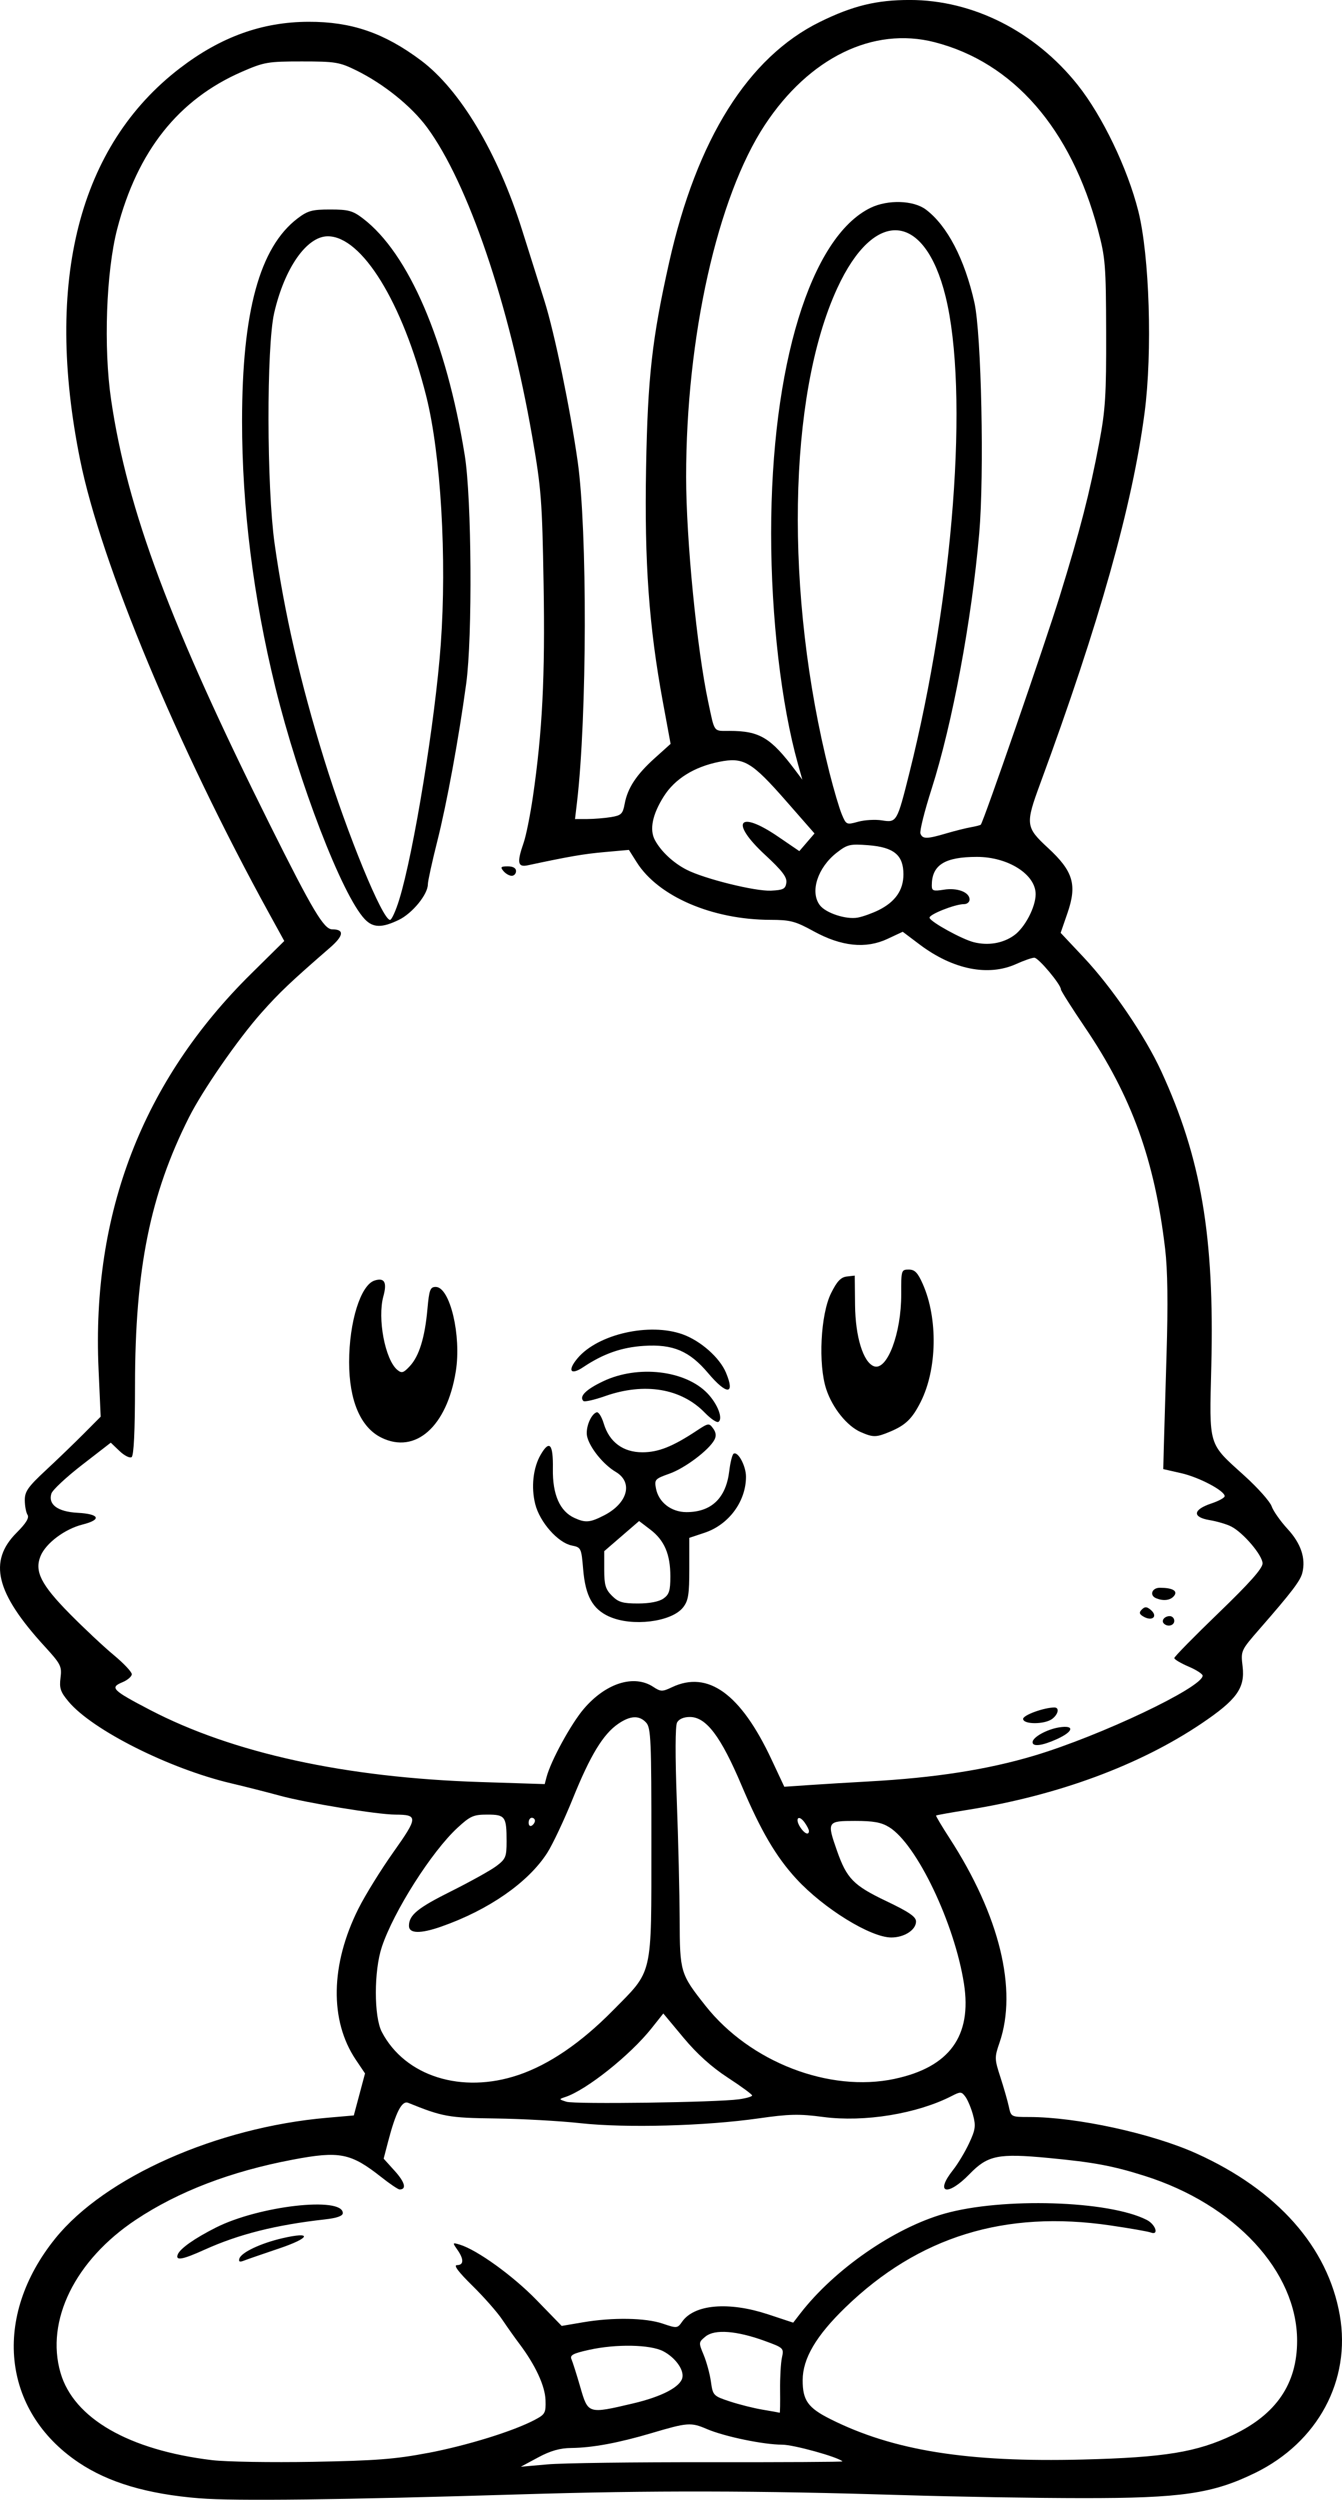 <?xml version="1.0" encoding="UTF-8" standalone="no"?>
<!-- Created with Inkscape (http://www.inkscape.org/) -->

<svg
   width="112.739mm"
   height="209.948mm"
   viewBox="0 0 112.739 209.948"
   version="1.1"
   id="svg1"
   xml:space="preserve"
   xmlns="http://www.w3.org/2000/svg"
   xmlns:svg="http://www.w3.org/2000/svg"><defs
     id="defs1" /><g
     id="layer1"
     transform="translate(-816.318,75.269)"><path
       style="fill:#000000"
       d="m 833.08,134.556 c -4.413,-0.36 -7.666,-1.326 -10.186,-3.027 -6.424,-4.335 -7.233,-12.241 -1.924,-18.808 4.165,-5.153 13.556,-9.319 22.824,-10.126 l 2.247,-0.196 0.471,-1.764 0.471,-1.764 -0.772,-1.147 c -2.214,-3.291 -2.135,-7.994 0.216,-12.69 0.564,-1.128 1.885,-3.262 2.935,-4.743 2.077,-2.929 2.089,-3.15 0.171,-3.157 -1.526,-0.006 -7.461,-0.979 -9.706,-1.591 -1.091,-0.298 -2.937,-0.766 -4.101,-1.04 -5.185,-1.223 -11.646,-4.471 -13.648,-6.86 -0.681,-0.813 -0.787,-1.126 -0.676,-2.001 0.122,-0.964 0.026,-1.152 -1.341,-2.646 -4.101,-4.48 -4.752,-7.134 -2.344,-9.542 0.792,-0.792 1.071,-1.249 0.914,-1.498 -0.125,-0.197 -0.228,-0.749 -0.231,-1.227 -0.003,-0.734 0.271,-1.125 1.765,-2.514 0.973,-0.904 2.409,-2.288 3.19,-3.074 l 1.421,-1.429 -0.179,-3.995 c -0.588,-13.09 3.702,-24.205 12.816,-33.204 l 2.786,-2.751 -1.252,-2.276 c -7.708,-14.011 -14.148,-29.458 -15.9,-38.138 -3.025,-14.986 -0.112,-26.39 8.403,-32.904 3.426,-2.621 6.896,-3.871 10.782,-3.883 3.606,-0.012 6.352,0.93 9.438,3.236 3.305,2.47 6.466,7.765 8.507,14.248 0.619,1.965 1.464,4.643 1.878,5.953 0.838,2.65 2.162,9.044 2.793,13.494 0.821,5.783 0.789,21.411 -0.058,28.618 l -0.166,1.412 1.029,-0.003 c 0.566,-0.002 1.464,-0.075 1.997,-0.163 0.862,-0.143 0.988,-0.266 1.147,-1.122 0.246,-1.325 0.988,-2.449 2.539,-3.843 l 1.318,-1.185 -0.65,-3.523 c -1.169,-6.336 -1.555,-11.705 -1.41,-19.663 0.138,-7.609 0.501,-10.842 1.936,-17.246 2.319,-10.351 6.641,-17.242 12.673,-20.206 2.753,-1.353 4.747,-1.839 7.541,-1.839 5.31,0 10.521,2.634 14.103,7.127 2.074,2.602 4.192,7.007 5.097,10.6 0.942,3.743 1.195,11.845 0.529,16.933 -1.019,7.782 -3.807,17.686 -8.771,31.161 -1.256,3.411 -1.227,3.655 0.661,5.399 2.113,1.952 2.452,3.086 1.634,5.459 l -0.576,1.67 1.93,2.052 c 2.389,2.541 5.146,6.585 6.514,9.556 3.363,7.304 4.479,13.864 4.213,24.766 -0.168,6.873 -0.304,6.425 2.806,9.242 1.105,1.001 2.123,2.146 2.262,2.545 0.139,0.399 0.743,1.257 1.343,1.908 1.12,1.215 1.54,2.467 1.235,3.682 -0.168,0.668 -0.879,1.604 -3.533,4.646 -1.64,1.88 -1.642,1.884 -1.485,3.209 0.216,1.825 -0.486,2.8 -3.459,4.803 -5.194,3.498 -12.061,6.036 -19.595,7.24 -1.448,0.231 -2.661,0.449 -2.695,0.483 -0.034,0.034 0.476,0.893 1.134,1.909 4.199,6.482 5.724,12.724 4.195,17.167 -0.427,1.241 -0.424,1.367 0.077,2.91 0.288,0.887 0.606,2.001 0.707,2.474 0.181,0.848 0.204,0.86 1.69,0.86 3.994,0 10.334,1.38 14.061,3.061 6.804,3.068 11.05,7.857 12.051,13.592 0.954,5.466 -1.842,10.665 -7.123,13.243 -3.556,1.736 -6.184,2.12 -14.495,2.115 -3.833,-0.002 -10.601,-0.117 -15.04,-0.255 -12.354,-0.384 -21.13,-0.401 -32.147,-0.064 -15.084,0.462 -24.039,0.573 -26.988,0.332 z m 42.791,-3.035 c 6.218,0.009 11.268,-0.021 11.222,-0.067 -0.369,-0.369 -4.11,-1.405 -5.071,-1.405 -1.566,0 -4.85,-0.683 -6.324,-1.314 -1.338,-0.574 -1.621,-0.553 -4.65,0.345 -2.778,0.823 -4.977,1.23 -6.729,1.247 -0.963,0.009 -1.75,0.233 -2.796,0.794 l -1.455,0.782 2.249,-0.199 c 1.237,-0.11 7.337,-0.191 13.555,-0.182 z m -23.609,-0.773 c 3.298,-0.629 7.156,-1.823 8.967,-2.776 0.888,-0.467 0.952,-0.584 0.917,-1.666 -0.039,-1.192 -0.853,-2.947 -2.193,-4.724 -0.384,-0.509 -1.036,-1.43 -1.45,-2.046 -0.413,-0.616 -1.541,-1.895 -2.505,-2.842 -1.173,-1.153 -1.6,-1.723 -1.29,-1.724 0.58,-0.002 0.592,-0.494 0.031,-1.295 -0.421,-0.601 -0.416,-0.612 0.198,-0.428 1.45,0.435 4.475,2.615 6.451,4.651 l 2.117,2.179 1.791,-0.305 c 2.499,-0.426 5.245,-0.381 6.694,0.111 1.194,0.405 1.238,0.401 1.631,-0.16 1.025,-1.464 3.916,-1.711 7.224,-0.618 l 2.108,0.697 0.589,-0.763 c 2.869,-3.715 7.892,-7.194 12.11,-8.39 4.872,-1.38 13.81,-1.106 16.999,0.522 0.755,0.385 1.055,1.334 0.334,1.057 -0.216,-0.083 -1.734,-0.348 -3.373,-0.59 -8.868,-1.305 -16.124,0.935 -22.264,6.874 -2.471,2.39 -3.597,4.304 -3.6,6.12 -0.003,1.696 0.445,2.325 2.332,3.271 5.27,2.643 11.498,3.641 21.187,3.395 6.899,-0.175 9.591,-0.616 12.637,-2.066 3.634,-1.73 5.382,-4.298 5.382,-7.907 0,-5.821 -5.219,-11.458 -12.832,-13.858 -2.667,-0.841 -4.261,-1.138 -8.039,-1.496 -4.255,-0.404 -5.117,-0.228 -6.656,1.36 -1.843,1.902 -2.944,1.621 -1.378,-0.351 0.4,-0.504 1.006,-1.511 1.346,-2.238 0.535,-1.144 0.58,-1.462 0.336,-2.369 -0.155,-0.576 -0.442,-1.267 -0.637,-1.534 -0.327,-0.447 -0.417,-0.454 -1.13,-0.086 -2.914,1.505 -7.361,2.234 -10.829,1.773 -2.012,-0.267 -2.853,-0.249 -5.424,0.12 -4.454,0.639 -11.142,0.821 -14.949,0.405 -1.746,-0.191 -4.961,-0.369 -7.144,-0.398 -3.944,-0.051 -4.449,-0.141 -7.344,-1.315 -0.525,-0.213 -1.039,0.783 -1.688,3.272 l -0.37,1.418 0.939,1.04 c 0.849,0.939 1.006,1.547 0.4,1.547 -0.124,0 -0.81,-0.462 -1.525,-1.027 -2.579,-2.039 -3.513,-2.223 -7.466,-1.473 -5.199,0.986 -9.587,2.667 -13.162,5.043 -5.107,3.393 -7.607,8.471 -6.332,12.858 1.112,3.826 5.736,6.489 12.734,7.333 1.164,0.14 4.974,0.204 8.467,0.141 5.253,-0.095 6.921,-0.223 9.657,-0.745 z m -15.831,-16.333 c 0.16,-0.511 1.785,-1.28 3.596,-1.701 2.557,-0.594 2.386,-0.035 -0.263,0.857 -1.349,0.454 -2.677,0.914 -2.951,1.021 -0.364,0.142 -0.467,0.094 -0.382,-0.177 z m -5.183,-0.333 c 0.191,-0.499 1.396,-1.35 3.203,-2.264 3.616,-1.829 10.666,-2.633 10.666,-1.217 0,0.242 -0.498,0.416 -1.521,0.531 -4.126,0.464 -7.218,1.243 -10.091,2.542 -1.858,0.841 -2.465,0.95 -2.257,0.408 z m 50.604,11.39 c -0.012,-1.062 0.057,-2.294 0.155,-2.738 0.173,-0.79 0.142,-0.82 -1.441,-1.397 -2.356,-0.859 -4.202,-1 -4.968,-0.379 -0.598,0.485 -0.601,0.513 -0.167,1.551 0.243,0.582 0.518,1.594 0.61,2.248 0.164,1.163 0.201,1.202 1.58,1.659 0.777,0.258 2.026,0.571 2.777,0.697 0.751,0.125 1.39,0.242 1.421,0.259 0.031,0.017 0.046,-0.838 0.033,-1.9 z m -12.369,1.118 c 2.447,-0.575 4.012,-1.396 4.164,-2.185 0.128,-0.667 -0.611,-1.679 -1.61,-2.202 -1.083,-0.567 -3.958,-0.622 -6.229,-0.118 -1.361,0.302 -1.633,0.448 -1.48,0.794 0.103,0.233 0.436,1.286 0.741,2.34 0.653,2.259 0.644,2.256 4.414,1.371 z m 8.906,-25.546 c 0.618,-0.085 1.119,-0.231 1.113,-0.325 -0.007,-0.094 -0.926,-0.767 -2.044,-1.496 -1.363,-0.889 -2.589,-1.994 -3.724,-3.357 l -1.692,-2.031 -0.985,1.24 c -1.793,2.258 -5.467,5.186 -7.246,5.775 -0.557,0.184 -0.555,0.193 0.092,0.398 0.704,0.223 12.594,0.056 14.486,-0.204 z m -18.524,-2.042 c 2.581,-0.873 5.255,-2.696 7.917,-5.395 3.429,-3.478 3.251,-2.711 3.258,-14.072 0.005,-8.601 -0.041,-9.688 -0.432,-10.12 -0.579,-0.64 -1.328,-0.611 -2.354,0.092 -1.266,0.868 -2.346,2.645 -3.811,6.271 -0.728,1.801 -1.697,3.859 -2.155,4.572 -1.595,2.486 -4.925,4.799 -8.916,6.194 -1.745,0.61 -2.698,0.586 -2.698,-0.067 0,-0.905 0.722,-1.499 3.517,-2.894 1.631,-0.814 3.352,-1.771 3.825,-2.127 0.783,-0.589 0.86,-0.774 0.86,-2.067 0,-2.1 -0.113,-2.257 -1.622,-2.257 -1.159,0 -1.431,0.12 -2.501,1.107 -2.174,2.004 -5.362,7.021 -6.357,10.006 -0.671,2.013 -0.671,5.862 -2.9e-4,7.144 1.95,3.724 6.709,5.223 11.469,3.613 z m 31.608,0.323 c 4.605,-0.978 6.51,-3.59 5.826,-7.989 -0.787,-5.062 -3.967,-11.717 -6.282,-13.148 -0.654,-0.404 -1.317,-0.525 -2.869,-0.525 -2.342,0 -2.376,0.057 -1.512,2.515 0.818,2.329 1.385,2.907 4.135,4.218 1.907,0.909 2.501,1.316 2.501,1.713 0,0.707 -0.984,1.344 -2.077,1.344 -1.738,0 -5.678,-2.431 -7.97,-4.917 -1.713,-1.859 -2.99,-4.035 -4.612,-7.865 -1.744,-4.117 -2.971,-5.738 -4.342,-5.738 -0.517,0 -0.918,0.174 -1.074,0.466 -0.154,0.288 -0.163,2.783 -0.022,6.548 0.125,3.345 0.233,7.845 0.24,9.998 0.014,4.428 0.057,4.573 2.177,7.25 3.742,4.726 10.398,7.296 15.88,6.132 z m -7.197,-20.818 c 0,-0.118 -0.169,-0.445 -0.375,-0.727 -0.492,-0.673 -0.822,-0.332 -0.373,0.386 0.348,0.558 0.748,0.74 0.748,0.341 z m -23.019,-0.86 c 0,-0.137 -0.119,-0.249 -0.265,-0.249 -0.146,0 -0.265,0.186 -0.265,0.412 0,0.227 0.119,0.339 0.265,0.249 0.146,-0.09 0.265,-0.276 0.265,-0.412 z M 889.304,74.347 c 5.545,-0.302 9.967,-0.991 13.891,-2.164 5.58,-1.668 14.155,-5.74 14.155,-6.721 0,-0.141 -0.536,-0.486 -1.191,-0.766 -0.655,-0.281 -1.191,-0.6 -1.191,-0.711 0,-0.11 1.67,-1.811 3.711,-3.78 2.635,-2.542 3.709,-3.752 3.704,-4.174 -0.008,-0.681 -1.621,-2.578 -2.633,-3.095 -0.375,-0.192 -1.194,-0.434 -1.82,-0.538 -1.472,-0.245 -1.405,-0.878 0.147,-1.395 0.618,-0.206 1.124,-0.482 1.124,-0.614 0,-0.455 -2.136,-1.585 -3.645,-1.929 l -1.514,-0.345 0.042,-1.698 c 0.023,-0.934 0.128,-4.505 0.233,-7.937 0.13,-4.245 0.093,-7.074 -0.117,-8.851 -0.883,-7.483 -2.81,-12.813 -6.727,-18.599 -1.116,-1.649 -2.03,-3.09 -2.03,-3.203 0,-0.412 -1.887,-2.662 -2.232,-2.662 -0.196,0 -0.875,0.236 -1.509,0.523 -2.36,1.071 -5.331,0.474 -8.129,-1.633 l -1.419,-1.069 -1.278,0.598 c -1.82,0.853 -3.877,0.64 -6.21,-0.643 -1.532,-0.842 -1.95,-0.952 -3.64,-0.956 -4.877,-0.012 -9.405,-1.962 -11.216,-4.831 l -0.659,-1.043 -2.029,0.181 c -1.761,0.157 -2.997,0.37 -6.461,1.111 -0.86,0.184 -0.935,-0.218 -0.352,-1.895 0.202,-0.582 0.55,-2.308 0.773,-3.836 0.801,-5.485 1.035,-10.112 0.902,-17.892 -0.12,-7.021 -0.197,-8.024 -0.954,-12.371 -1.94,-11.152 -5.396,-21.311 -8.835,-25.976 -1.314,-1.782 -3.649,-3.662 -5.955,-4.795 -1.4,-0.688 -1.761,-0.747 -4.563,-0.747 -2.853,0 -3.167,0.054 -5.027,0.863 -5.338,2.321 -8.782,6.655 -10.483,13.194 -0.932,3.584 -1.161,9.974 -0.514,14.365 1.367,9.274 4.961,18.887 13.366,35.739 3.55,7.118 4.511,8.731 5.204,8.731 1.042,0 0.98,0.529 -0.18,1.537 -3.317,2.881 -4.23,3.747 -5.751,5.456 -1.973,2.216 -4.943,6.501 -6.103,8.806 -3.262,6.482 -4.521,12.731 -4.529,22.484 -0.003,3.918 -0.1,5.93 -0.291,6.048 -0.157,0.097 -0.614,-0.137 -1.015,-0.521 l -0.729,-0.698 -2.408,1.864 c -1.325,1.025 -2.486,2.109 -2.581,2.408 -0.293,0.924 0.53,1.529 2.199,1.618 1.853,0.099 2.054,0.574 0.417,0.986 -1.495,0.376 -3.079,1.564 -3.526,2.644 -0.531,1.282 0.038,2.408 2.46,4.862 1.189,1.204 2.846,2.758 3.683,3.452 0.837,0.694 1.521,1.42 1.521,1.612 0,0.192 -0.359,0.498 -0.798,0.68 -1.065,0.441 -0.838,0.668 2.313,2.312 6.962,3.631 16.416,5.697 27.746,6.063 l 5.427,0.175 0.153,-0.584 c 0.357,-1.366 2.058,-4.481 3.136,-5.742 1.843,-2.157 4.206,-2.905 5.825,-1.844 0.636,0.417 0.761,0.42 1.57,0.036 3.036,-1.441 5.786,0.552 8.37,6.067 l 1.074,2.291 2.16,-0.148 c 1.188,-0.081 3.41,-0.216 4.938,-0.299 z m 13.758,-3.295 c 0,-0.413 1.183,-1.075 2.221,-1.243 1.336,-0.217 1.239,0.34 -0.17,0.98 -1.234,0.56 -2.051,0.665 -2.051,0.264 z m -0.794,-1.959 c 0,-0.317 1.761,-0.957 2.631,-0.957 0.437,0 0.328,0.566 -0.183,0.955 -0.633,0.48 -2.447,0.483 -2.447,0.003 z m 11.825,-8.006 c -0.247,-0.247 0.051,-0.625 0.493,-0.625 0.21,0 0.381,0.179 0.381,0.397 0,0.399 -0.559,0.544 -0.875,0.228 z m -46.618,-0.594 c -1.385,-0.638 -1.98,-1.728 -2.168,-3.974 -0.149,-1.775 -0.175,-1.83 -0.953,-1.985 -1.165,-0.233 -2.69,-1.96 -3.073,-3.48 -0.359,-1.424 -0.178,-3.056 0.46,-4.151 0.742,-1.273 1.056,-0.906 1.023,1.191 -0.035,2.159 0.584,3.565 1.815,4.125 0.922,0.42 1.302,0.388 2.47,-0.208 2.005,-1.023 2.483,-2.784 0.993,-3.663 -1.037,-0.612 -2.178,-2.022 -2.4,-2.967 -0.162,-0.689 0.302,-1.874 0.798,-2.037 0.158,-0.052 0.428,0.376 0.6,0.952 0.464,1.549 1.622,2.408 3.245,2.408 1.34,0 2.544,-0.479 4.557,-1.811 0.986,-0.653 1.042,-0.661 1.385,-0.192 0.245,0.335 0.278,0.635 0.106,0.957 -0.463,0.866 -2.481,2.384 -3.776,2.841 -1.214,0.429 -1.274,0.495 -1.131,1.246 0.221,1.16 1.284,1.984 2.561,1.984 2.1,0 3.326,-1.179 3.596,-3.459 0.086,-0.725 0.25,-1.377 0.365,-1.448 0.366,-0.226 1.039,1.024 1.039,1.932 0,2.079 -1.444,4.032 -3.482,4.709 l -1.28,0.425 v 2.589 c 0,2.177 -0.083,2.695 -0.522,3.253 -0.97,1.234 -4.311,1.642 -6.225,0.761 z m 4.571,-1.501 c 0.486,-0.34 0.588,-0.663 0.588,-1.861 0,-1.861 -0.501,-3.034 -1.682,-3.934 l -0.944,-0.72 -1.465,1.265 -1.465,1.265 v 1.549 c 0,1.292 0.108,1.657 0.649,2.198 0.541,0.541 0.907,0.649 2.19,0.649 0.966,0 1.76,-0.154 2.129,-0.412 z m 40.278,1.477 c -0.307,-0.194 -0.324,-0.32 -0.077,-0.567 0.247,-0.247 0.407,-0.242 0.722,0.019 0.685,0.568 0.131,1.039 -0.645,0.548 z m 1.122,-1.505 c -0.589,-0.237 -0.363,-0.883 0.309,-0.883 1.075,0 1.537,0.27 1.187,0.692 -0.305,0.367 -0.878,0.44 -1.496,0.191 z M 848.351,45.47 c -1.742,-0.859 -2.704,-3.112 -2.704,-6.336 0,-3.383 0.968,-6.486 2.139,-6.857 0.833,-0.264 1.063,0.151 0.738,1.328 -0.512,1.856 0.146,5.327 1.173,6.178 0.368,0.305 0.516,0.26 1.055,-0.321 0.781,-0.842 1.259,-2.399 1.475,-4.796 0.146,-1.62 0.233,-1.852 0.696,-1.852 1.197,0 2.17,4.092 1.686,7.093 -0.746,4.633 -3.386,6.979 -6.259,5.563 z m 40.286,-0.458 c -1.156,-0.503 -2.381,-2.022 -2.905,-3.6 -0.691,-2.081 -0.482,-6.289 0.402,-8.07 0.495,-0.999 0.82,-1.342 1.323,-1.401 l 0.666,-0.078 0.026,2.474 c 0.028,2.664 0.683,4.794 1.58,5.138 1.107,0.425 2.313,-2.756 2.299,-6.067 -0.008,-1.996 0.009,-2.051 0.633,-2.051 0.508,0 0.754,0.254 1.182,1.222 1.279,2.891 1.202,7.152 -0.178,9.89 -0.714,1.417 -1.271,1.958 -2.577,2.503 -1.165,0.487 -1.413,0.491 -2.451,0.038 z m -13.105,-1.629 c -1.987,-2.05 -5.065,-2.563 -8.384,-1.397 -0.908,0.319 -1.726,0.504 -1.819,0.411 -0.381,-0.381 0.21,-0.97 1.664,-1.66 2.912,-1.383 6.89,-0.924 8.75,1.009 0.862,0.896 1.342,2.147 0.924,2.405 -0.134,0.083 -0.645,-0.263 -1.134,-0.768 z m 0.274,-3.329 c -1.57,-1.862 -2.951,-2.447 -5.398,-2.289 -1.87,0.121 -3.407,0.66 -5.092,1.787 -1.08,0.722 -1.352,0.292 -0.475,-0.751 1.703,-2.024 6.035,-3.008 8.826,-2.004 1.513,0.544 3.109,1.955 3.638,3.217 0.79,1.882 0.071,1.901 -1.499,0.04 z M 846.956,1.923 c -1.896,-2.003 -5.536,-11.445 -7.508,-19.475 -1.85,-7.534 -2.797,-15.112 -2.795,-22.357 0.003,-9.193 1.479,-14.587 4.656,-17.01 0.859,-0.655 1.222,-0.755 2.751,-0.755 1.528,0 1.892,0.1 2.749,0.754 3.84,2.929 6.999,10.276 8.553,19.895 0.582,3.602 0.655,15.242 0.121,19.171 -0.627,4.605 -1.63,10.07 -2.43,13.239 -0.435,1.724 -0.791,3.352 -0.791,3.618 0,0.844 -1.3,2.435 -2.439,2.985 -1.424,0.688 -2.171,0.671 -2.867,-0.064 z m 2.903,-1.645 c 1.215,-3.935 3.026,-15.069 3.487,-21.439 0.52,-7.195 0.006,-15.965 -1.223,-20.842 -1.981,-7.864 -5.404,-13.421 -8.266,-13.421 -1.771,0 -3.634,2.663 -4.505,6.438 -0.652,2.826 -0.632,14.632 0.033,19.359 0.818,5.818 2.168,11.695 4.168,18.146 1.958,6.316 4.896,13.472 5.532,13.472 0.136,0 0.484,-0.77 0.775,-1.712 z m 8.753,-2.389 c -0.279,-0.336 -0.222,-0.397 0.364,-0.397 0.44,0 0.694,0.145 0.694,0.397 0,0.218 -0.164,0.397 -0.364,0.397 -0.2,0 -0.513,-0.179 -0.694,-0.397 z m 42.896,5.4 c 0.9,-0.641 1.804,-2.358 1.813,-3.446 0.014,-1.666 -2.306,-3.145 -4.933,-3.145 -2.715,0 -3.792,0.682 -3.792,2.402 0,0.45 0.13,0.494 1.023,0.351 1.127,-0.18 2.152,0.214 2.152,0.828 0,0.213 -0.208,0.387 -0.463,0.386 -0.767,-0.002 -2.991,0.884 -2.9,1.156 0.121,0.362 2.722,1.792 3.716,2.043 1.21,0.305 2.443,0.096 3.385,-0.575 z M 890.138,1.165 c 1.398,-0.699 2.076,-1.679 2.076,-3.001 0,-1.618 -0.8,-2.28 -2.958,-2.447 -1.534,-0.119 -1.752,-0.067 -2.641,0.624 -1.613,1.255 -2.271,3.297 -1.423,4.416 0.501,0.662 2.215,1.221 3.186,1.039 0.437,-0.082 1.229,-0.366 1.761,-0.632 z m -7.76,-2.296 c 0.066,-0.465 -0.35,-1.011 -1.786,-2.34 -2.992,-2.77 -2.244,-3.81 1.097,-1.529 l 1.779,1.214 0.638,-0.742 0.638,-0.742 -2.342,-2.674 c -2.953,-3.373 -3.605,-3.756 -5.677,-3.34 -2.092,0.42 -3.71,1.429 -4.637,2.891 -0.962,1.516 -1.225,2.796 -0.755,3.674 0.511,0.955 1.549,1.925 2.672,2.498 1.506,0.768 5.766,1.822 7.097,1.755 1.019,-0.051 1.203,-0.147 1.277,-0.666 z m 13.426,-4.142 c 0.718,-0.211 1.647,-0.444 2.065,-0.518 0.418,-0.074 0.798,-0.171 0.843,-0.217 0.222,-0.222 5.392,-15.18 6.633,-19.19 1.705,-5.512 2.523,-8.689 3.317,-12.897 0.518,-2.745 0.597,-3.999 0.582,-9.26 -0.016,-5.65 -0.065,-6.266 -0.69,-8.612 -2.264,-8.501 -7.109,-14.062 -13.731,-15.76 -5.156,-1.322 -10.529,1.301 -14.255,6.957 -3.982,6.047 -6.614,17.816 -6.61,29.558 0.002,5.254 0.902,14.415 1.856,18.898 0.559,2.625 0.414,2.429 1.786,2.43 2.535,0.003 3.466,0.562 5.539,3.323 l 0.583,0.777 -0.371,-1.323 c -1.403,-5.01 -2.251,-12.305 -2.251,-19.375 0,-14.052 3.315,-24.894 8.356,-27.335 1.45,-0.702 3.608,-0.634 4.644,0.148 1.792,1.351 3.251,4.146 4.074,7.801 0.59,2.621 0.838,14.433 0.407,19.393 -0.636,7.317 -2.257,16.011 -4.006,21.481 -0.592,1.85 -1.012,3.531 -0.933,3.735 0.179,0.467 0.535,0.465 2.161,-0.013 z m -5.403,-1.096 c 1.249,0.2 1.276,0.153 2.308,-3.964 3.72,-14.854 5.024,-32.046 3.038,-40.065 -1.76,-7.104 -5.986,-7.411 -9.095,-0.661 -4.163,9.037 -4.429,25.73 -0.65,40.685 0.359,1.422 0.823,2.992 1.031,3.49 0.371,0.888 0.397,0.9 1.373,0.63 0.547,-0.151 1.445,-0.203 1.994,-0.115 z"
       id="path324" /></g></svg>

